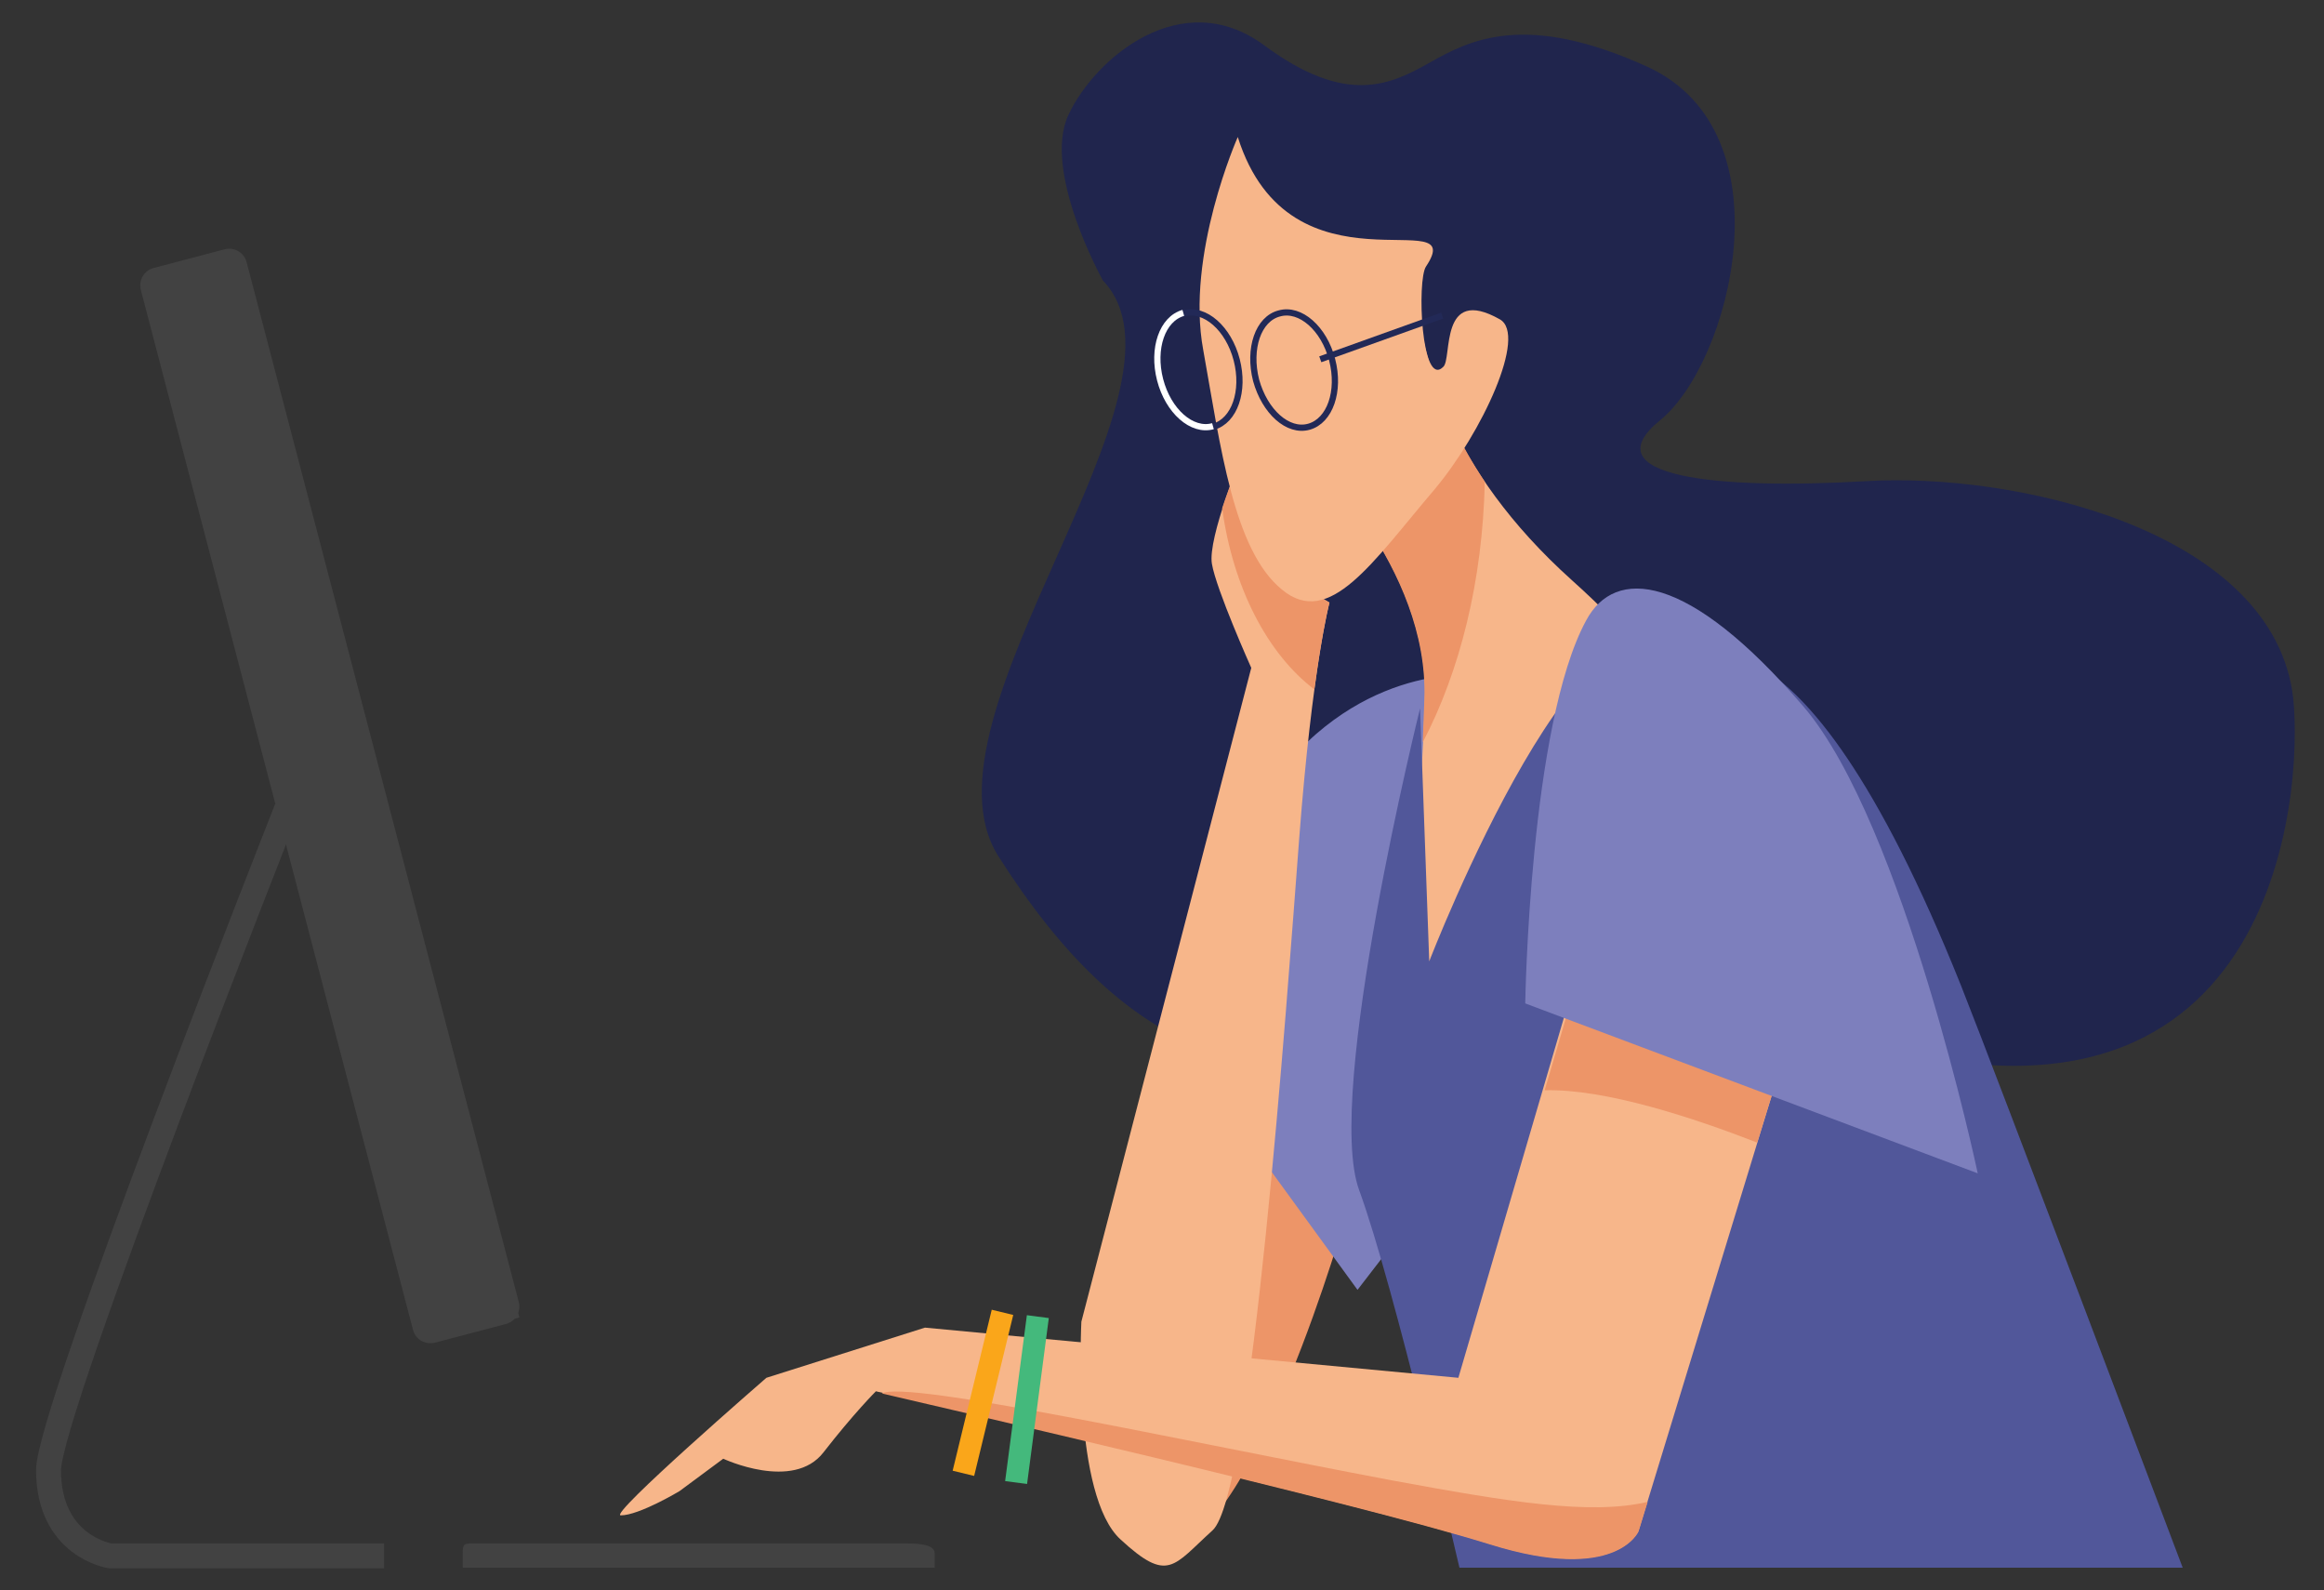 <?xml version="1.0" encoding="utf-8"?>
<!-- Generator: Adobe Illustrator 25.2.3, SVG Export Plug-In . SVG Version: 6.00 Build 0)  -->
<svg version="1.1" id="Layer_1" xmlns="http://www.w3.org/2000/svg" xmlns:xlink="http://www.w3.org/1999/xlink" x="0px" y="0px"
	 viewBox="0 0 430.9 294.8" style="enable-background:new 0 0 430.9 294.8;" xml:space="preserve">
<rect x="0" y="0" width="430.9" height="294.8" fill="#333333" stroke="none"/>
<style type="text/css">
	.st0{fill:#ED9568;}
	.st1{fill:#20254D;}
	.st2{fill:#7D7FBD;}
	.st3{fill:#F7B68A;}
	.st4{fill:#51579A;}
	.st5{fill:#424242;}
	.st6{fill:none;stroke:#424242;stroke-width:2.31;stroke-miterlimit:10;}
	.st7{fill:none;stroke:#424242;stroke-width:4.62;stroke-miterlimit:10;}
	.st8{fill:none;stroke:#222957;stroke-width:1.155;stroke-miterlimit:10;}
	.st9{fill:none;stroke:#FFFFFF;stroke-width:1.155;stroke-miterlimit:10;}
	.st10{fill:#FAA61A;}
	.st11{fill:#44B97C;}
</style>
<path class="st0" d="M249.7,224.8c0,0-17,60.5-33.9,63c-17,2.4,7.3-89.7,9.7-98.5C227.9,180.4,249.7,224.8,249.7,224.8z"/>
<path class="st1" d="M204.5,52c0,0-11.3-20.2-6.4-30.7s21-24.2,36.3-12.9s23.4,7.3,30.7,3.2s17.6-9.6,40.4,0.8
	c26.5,12.2,15.3,55,2.3,65.5c-12.9,10.5,10.5,12.9,38,11.3c27.5-1.7,74.3,8.8,79.2,38.8c2.2,13.8,0,85.6-75.1,66.3
	s-117.1,39.5-164.8-35.6C168.8,132.9,223.8,72.2,204.5,52z"/>
<path class="st2" d="M278.8,125.5c0,0-17.8-4.1-34.7,10.5c-17,14.6-26.9,55.7-26.9,55.7l34.5,47.4l35.3-45.8
	C286.9,193.4,309.4,121.5,278.8,125.5z"/>
<path class="st3" d="M230.3,84.3c0,0-6.4,15.4-5.6,20.2s7.3,19.3,7.3,19.3L200.5,245c0,0-1.7,32.3,7.3,40.4c8.8,8.1,9.7,4.9,17-1.7
	c7.3-6.4,13.7-96.9,16.1-128.4c2.4-31.5,5.6-43.6,5.6-43.6s-8.1-4.9-11.3-6.4C231.9,103.7,231.1,86.8,230.3,84.3z"/>
<path class="st3" d="M240.8,82.7c2.4,1.7,24.2,22.6,23.4,46.8s-2.4,24.2-1.7,32.3s-2.4,33.1,16.1,46.8c5.2,3.9,12.9-40.4,20.2-63
	c5.4-16.9,16.1-17-7.3-38s-27.5-41.2-29-51.7C261,45.6,240.8,82.7,240.8,82.7z"/>
<path class="st4" d="M312.7,123.1c0,0,19.7-18.3,50.9,59.6c6.4,16.1,41.1,107.9,41.1,107.9H270.6c0,0-12.1-52.3-18.6-70
	s11.3-89.3,11.3-89.3l1.7,46.9C265,178.2,295.7,98.6,312.7,123.1z"/>
<path class="st3" d="M333.7,186.1l-29.9,97.7c0,0-4.1,9.7-27.5,2.4c-27.6-8.5-113.9-28.3-113.9-28.3s-4.1,4.1-9.7,11.3
	c-5.6,7.3-18.6,1.2-18.6,1.2l-8.1,6c0,0-7.5,4.5-10.9,4.5c-2.4,0,27-25.5,27-25.5l29.4-9.3l98.9,9.3l25.8-88L333.7,186.1z"/>
<path class="st5" d="M76.6,246.6c0.5,1.7,2.2,2.7,4,2.3l13.3-3.5c1.7-0.5,2.7-2.2,2.3-4L45.7,48.5c-0.5-1.7-2.2-2.7-4-2.3l-13.3,3.5
	c-1.7,0.5-2.7,2.2-2.3,4L76.6,246.6z"/>
<path class="st6" d="M28.3,51.4l50.5,192.9c0.5,1.7,2.2,2.7,4,2.3l13.2-3.5"/>
<path class="st7" d="M53.2,149.8c0,0-44.2,111.8-44.2,122.7c0,14.2,11.4,15.9,11.4,15.9h50.8"/>
<path class="st5" d="M85.8,290.6v-2.7c0-1.7,0.2-1.8,2-1.8h80c1.7,0,5.5,0,5.5,1.8v2.7H85.8z"/>
<path class="st0" d="M262.6,56.1c1.2,7.4,3.5,19.4,12.7,33.2c-0.4,18.4-4.6,35.1-11.5,48.3c0.1-2.3,0.2-5,0.3-8.1
	c0.8-24.2-21-45.2-23.4-46.8C240.8,82.7,261,45.6,262.6,56.1z"/>
<path class="st0" d="M226.6,94.2c1.7-5.1,3.7-9.9,3.7-9.9c0.8,2.4,1.7,19.3,4.9,21c3.2,1.7,11.3,6.4,11.3,6.4s-1.3,4.8-2.8,16.1
	C235,121.2,228.6,108.9,226.6,94.2z"/>
<path class="st3" d="M229.5,25.4c0,0-9.7,21.8-6.4,39.5c3.2,17.8,5.6,37.1,14.6,44.4c8.8,7.3,16.8-5.1,28.3-18.6
	c8.8-10.5,17.2-28.6,12.1-31.5c-11.3-6.4-8.8,7.3-10.5,8.8c-4.1,4.1-4.9-16.1-3.2-18.6C272.6,37.1,239.2,56.1,229.5,25.4z"/>
<path class="st8" d="M232.9,70.5c1.6,5.8,5.9,9.7,9.8,8.6s5.8-6.6,4.3-12.4s-5.9-9.7-9.8-8.6C233.3,59.1,231.4,64.6,232.9,70.5z"/>
<path class="st8" d="M215.2,70.5c1.6,5.8,5.9,9.7,9.8,8.6s5.8-6.6,4.3-12.4s-5.9-9.7-9.8-8.6C215.5,59.1,213.7,64.6,215.2,70.5z"/>
<path class="st9" d="M219.4,58c-3.9,1.1-5.8,6.6-4.3,12.4s5.9,9.7,9.8,8.6"/>
<line class="st8" x1="244.8" y1="66.6" x2="267.4" y2="58.5"/>
<path class="st0" d="M258,274.4c21.7,4,36.8,6.5,47.5,4l-1.7,5.5c0,0-4.1,9.7-27.5,2.4c-25.7-8-102.7-25.6-112.8-28
	C168.2,255.8,218.8,267,258,274.4z"/>
<g>
	
		<rect x="166.9" y="256.3" transform="matrix(0.236 -0.972 0.972 0.236 -111.877 374.363)" class="st10" width="30.7" height="4.1"/>
</g>
<g>
	
		<rect x="174.8" y="257.6" transform="matrix(0.13 -0.992 0.992 0.13 -91.898 414.46)" class="st11" width="31" height="4.1"/>
</g>
<path class="st0" d="M325.8,211.8c-11.8-4.6-28.2-10-39.4-9.7l7.3-24.8l38.7,13.2L325.8,211.8z"/>
<path class="st2" d="M366.7,217.5l-83.9-31.5c0,0,0.8-51.7,11.3-71c5.3-9.9,18.8-9.1,40.4,16.1C353,152.9,366.7,217.5,366.7,217.5z"
	/>
</svg>
